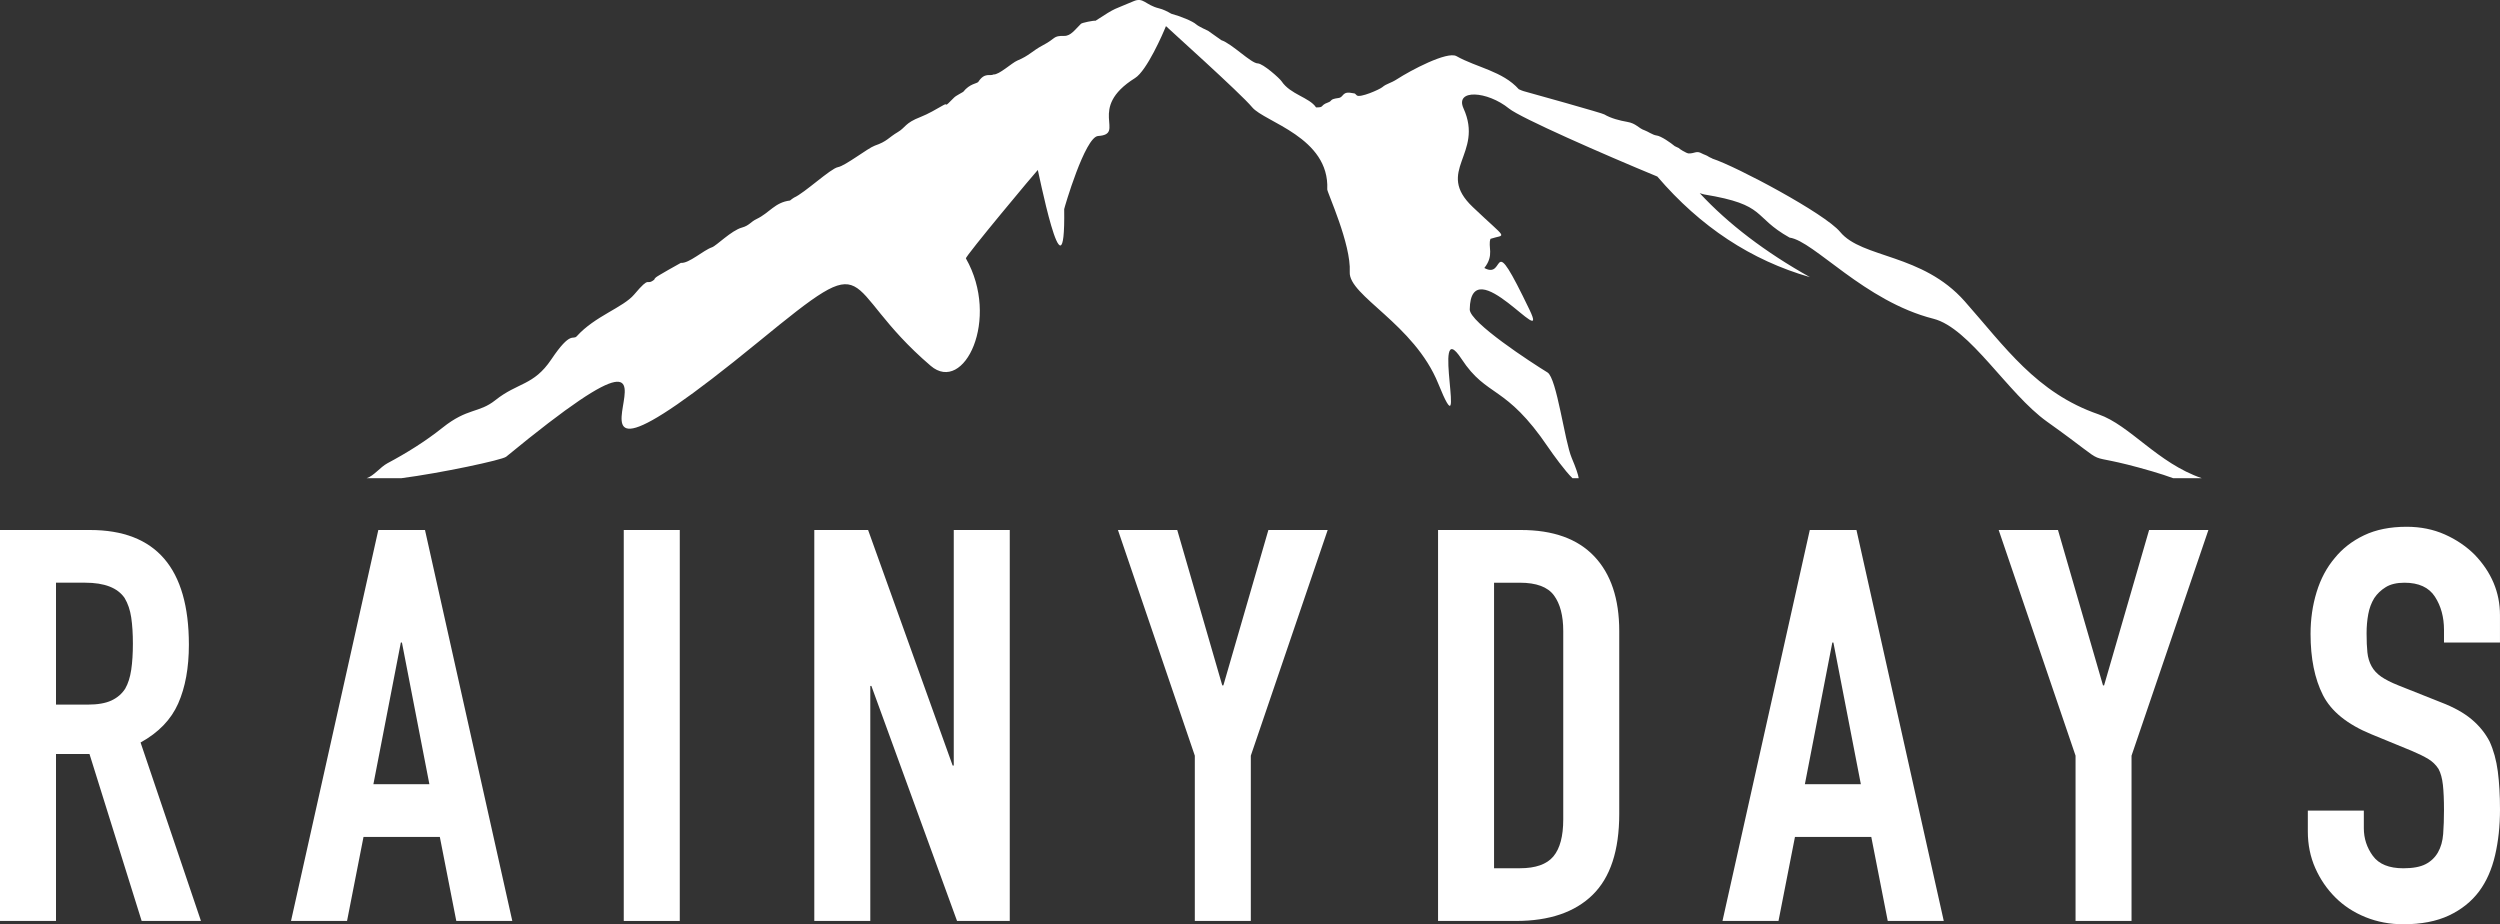 <?xml version="1.0" encoding="UTF-8"?><svg id="Layer_2" xmlns="http://www.w3.org/2000/svg" viewBox="0 0 1559.38 576.5"><rect x="0" y="0" width="1559.38" height="576.5" fill="#333333" stroke="none"/><g id="Layer_1-2"><path d="M0,574.45v-243.86h56.17c41.1,0,61.65,23.86,61.65,71.58,0,14.38-2.23,26.6-6.68,36.65-4.45,10.05-12.28,18.15-23.46,24.32l37.67,111.31h-36.99l-32.54-104.12h-20.89v104.12H0ZM34.93,363.47v76.03h19.87c6.16,0,11.07-.86,14.73-2.57,3.65-1.71,6.51-4.16,8.56-7.36,1.83-3.19,3.08-7.13,3.77-11.82.69-4.68,1.03-10.1,1.03-16.27s-.34-11.59-1.03-16.27c-.69-4.68-2.06-8.73-4.11-12.16-4.34-6.39-12.56-9.59-24.66-9.59h-18.15Z" style="fill:#fff;"/><path d="M181.52,574.45l54.46-243.86h29.11l54.46,243.86h-34.93l-10.27-52.4h-47.61l-10.27,52.4h-34.93ZM267.83,489.16l-17.12-88.36h-.69l-17.12,88.36h34.94Z" style="fill:#fff;"/><path d="M389.07,574.45v-243.86h34.94v243.86h-34.94Z" style="fill:#fff;"/><path d="M507.92,574.45v-243.86h33.56l52.74,146.93h.69v-146.93h34.93v243.86h-32.88l-53.43-146.59h-.68v146.59h-34.94Z" style="fill:#fff;"/><path d="M745.27,574.45v-103.09l-47.95-140.77h36.99l28.08,96.93h.69l28.08-96.93h36.99l-47.95,140.77v103.09h-34.94Z" style="fill:#fff;"/><path d="M896.99,574.45v-243.86h51.72c20.09,0,35.33,5.48,45.72,16.44,10.39,10.96,15.58,26.49,15.58,46.58v114.05c0,22.83-5.54,39.68-16.61,50.52-11.08,10.85-27,16.27-47.78,16.27h-48.63ZM931.92,363.47v178.1h16.1c9.82,0,16.78-2.45,20.89-7.36,4.11-4.91,6.17-12.61,6.17-23.12v-117.48c0-9.59-1.94-17.01-5.82-22.26-3.89-5.25-10.96-7.88-21.24-7.88h-16.1Z" style="fill:#fff;"/><path d="M1074.4,574.45l54.46-243.86h29.11l54.46,243.86h-34.94l-10.27-52.4h-47.61l-10.27,52.4h-34.94ZM1160.71,489.16l-17.12-88.36h-.68l-17.12,88.36h34.93Z" style="fill:#fff;"/><path d="M1294.63,574.45v-103.09l-47.95-140.77h36.99l28.08,96.93h.68l28.08-96.93h36.99l-47.95,140.77v103.09h-34.93Z" style="fill:#fff;"/><path d="M1559.38,400.8h-34.93v-7.88c0-7.99-1.88-14.9-5.65-20.72-3.77-5.82-10.1-8.73-19.01-8.73-4.79,0-8.68.92-11.64,2.74-2.97,1.83-5.37,4.11-7.19,6.85-1.83,2.97-3.08,6.34-3.77,10.1s-1.03,7.71-1.03,11.82c0,4.79.17,8.79.51,11.99.34,3.2,1.2,6.05,2.57,8.56,1.37,2.52,3.37,4.68,5.99,6.51,2.62,1.83,6.22,3.66,10.79,5.48l26.71,10.62c7.76,2.97,14.04,6.45,18.84,10.45,4.79,4,8.56,8.62,11.3,13.87,2.51,5.48,4.22,11.7,5.14,18.67.91,6.97,1.37,14.9,1.37,23.8,0,10.28-1.03,19.81-3.08,28.6-2.05,8.79-5.37,16.27-9.93,22.43-4.79,6.4-11.08,11.42-18.84,15.07-7.77,3.65-17.24,5.48-28.43,5.48-8.45,0-16.33-1.49-23.63-4.45-7.31-2.96-13.59-7.08-18.84-12.33-5.25-5.25-9.42-11.36-12.5-18.32-3.08-6.96-4.62-14.56-4.62-22.78v-13.01h34.93v10.96c0,6.39,1.88,12.16,5.65,17.3s10.1,7.71,19.01,7.71c5.93,0,10.56-.86,13.87-2.57,3.31-1.71,5.88-4.16,7.71-7.36,1.83-3.19,2.91-7.02,3.25-11.47.34-4.45.51-9.42.51-14.9,0-6.39-.23-11.64-.68-15.75-.46-4.11-1.37-7.42-2.74-9.93-1.6-2.51-3.71-4.56-6.34-6.17-2.63-1.59-6.11-3.31-10.45-5.14l-25-10.27c-15.07-6.17-25.17-14.33-30.31-24.49-5.14-10.16-7.71-22.89-7.71-38.19,0-9.13,1.25-17.81,3.77-26.03,2.51-8.22,6.28-15.29,11.3-21.23,4.79-5.93,10.9-10.67,18.32-14.21,7.42-3.54,16.27-5.31,26.54-5.31,8.67,0,16.61,1.6,23.8,4.79,7.19,3.2,13.41,7.42,18.67,12.67,10.5,10.96,15.75,23.52,15.75,37.67v17.12Z" style="fill:#fff;"/><path d="M250.22,298.3c24.96-3.26,63.06-11.38,65.5-13.41,160.45-131.92-18.81,72.54,157.41-71.7,75.19-61.53,48.3-35.59,107.37,14.97,20.88,17.91,43.47-29.26,21.99-66.97-.63-1.09,44.18-54.71,44.82-55.14-.54-4.1,17.41,88.52,16.48,24.38,0-.46,12.94-45.07,21.16-45.6,17.77-1.14-7.5-17.05,23.04-36.14,7.35-4.58,17.49-27.85,19.28-32.4.3.46,46.71,42.06,53.76,50.61,7.66,9.26,48.36,18.72,46.85,51.24-.08,1.8,14.99,34.27,14.03,51.55-.81,14.79,40.19,32.42,55.21,69.6,19.25,47.65-5.2-45.43,14.49-15.43,16.02,24.46,27.32,15.61,54.19,55.31,2.97,4.35,10.38,14.62,15.03,19.12h3.89c-.31-2.18-1.63-6.2-4.38-12.7-4.46-10.55-9.26-49.67-15.09-53.27-10.02-6.15-48.63-31.24-48.5-39.33.63-38.8,50.48,27.67,37.31.28-25.24-52.48-14.17-18.39-28.21-26.1,6.39-8.07,2.06-13.28,3.84-18.19,9.65-3.21,11.3,1.44-11.06-19.85-23.78-22.61,7.18-32.98-5.75-61.49-5.53-12.16,14.73-11,28.41.1,7.02,5.72,58.65,28.43,92.48,42.39,26.83,31.34,58.56,52.25,95.19,62.75-27.94-15.66-50.86-33.11-68.76-52.38,1.28.43,2.21.68,2.71.78,39.63,6.5,29.79,13.76,53.35,26.94,15.13,2.05,46.64,39.71,89.71,50.61,22.78,5.79,46.31,46.66,70.87,64.19,46.54,33.16,14.78,16.16,65.66,31.01,5.01,1.47,9.25,2.88,12.99,4.25h17.86c-27.54-9.43-44.75-33.03-64.41-39.84-38.72-13.35-58.42-42.21-83.46-70.51-26.44-29.9-63.98-26.66-77.7-43.27-9.43-11.43-64.54-40.75-79.65-45.7-.38-.35-1.36-.56-1.99-.99-2.06-1.39-3.06-1.39-4.56-2.22-3.45-1.97-4.48.05-8.21-.03-1.4,0-6.12-2.98-6.27-3.39-.41-.23-2.24-.99-2.5-1.19-2.35-1.97-8.52-6.35-11.43-6.65-2.07-.2-5.73-2.68-7.24-3.16-4.02-1.32-5.22-4.33-10.97-5.31-4.5-.76-10.29-2.25-14.22-4.63.05-.48-47.81-13.86-50.41-14.54-.47-.1-1.57-.56-2.98-1.19-10.02-11.26-26.28-13.56-38.89-20.64-5.81-3.24-28.81,9.03-36.93,14.29-4.26,2.78-6.54,2.73-9.33,5.08-1.71,1.44-13.92,6.83-15.89,5.11-1.72-1.52-.59-.99-2.32-1.36-7.13-1.57-5.59,2.5-9.04,2.98-6.15.84-3.53,1.75-6.66,2.83-5.17,1.85-1.97,3.14-7.4,3.04-4.17-6.27-15.98-8.02-21.51-16.29-1.22-1.85-11.56-11.08-14.87-11.15-4.17-.05-16.05-12.29-22.71-14.49-.06-.03-7.82-5.49-8.24-5.84-.06-.05-5.91-2.63-7.47-4.05-2.1-1.92-9.64-5.01-15.5-6.6-2.57-1.49-5.15-2.76-7.59-3.34-8.78-2.15-9.7-7.21-16.03-4.43-12.75,5.54-9.91,3.19-23.58,12.12-1.29-.18-8.42,1.24-9.12,1.92-3.65,3.52-6.34,7.64-10.41,7.56-7.31-.13-4.98,1.47-13.27,5.79-7.01,3.72-8.4,6.42-16.07,9.61-3.4,1.44-11.44,9-14.84,8.65-2.04,1.24-5.44-1.57-9.45,4.6-.73,1.11-5.24.99-9.44,6.25-.17.23-4.47,2.33-5.65,3.54-7.24,7.41-3.34,2.86-6.61,4.7-4.6,2.63-9.47,5.51-14.37,7.44-9.72,3.74-9.31,6.55-13.99,9.31-6.2,3.67-6.6,5.82-14.54,8.57-4.28,1.52-18.34,12.57-22.98,13.41-4.47.76-20.91,16.19-27.37,18.99-.51.25-2.06,1.42-2.5,1.82-9.5,1.14-12.72,7.64-20.86,11.53-3.72,1.77-4.54,4.07-9.13,5.34-6.52,1.75-15.96,11.38-18.67,12.29-5.49,1.9-14.39,10.22-19.44,9.74-.08-.03-15.18,8.47-15.6,9.08-.42.58-.95.78-.93,1.34-5.56,4.35-1.96-3.29-12.61,9.33-6.82,8.07-24.5,13.48-35.75,25.97-2.5,2.78-3.57-3.92-15.95,14.54-11,16.36-20.95,14.27-34.82,25.34-10.38,8.27-17.34,4.7-32.99,17.2-10.72,8.55-22.54,15.88-34.37,22.18-4.6,2.48-8.33,7.79-12.94,9.31h21.5Z" style="fill:#fff; fill-rule:evenodd;"/></g></svg>